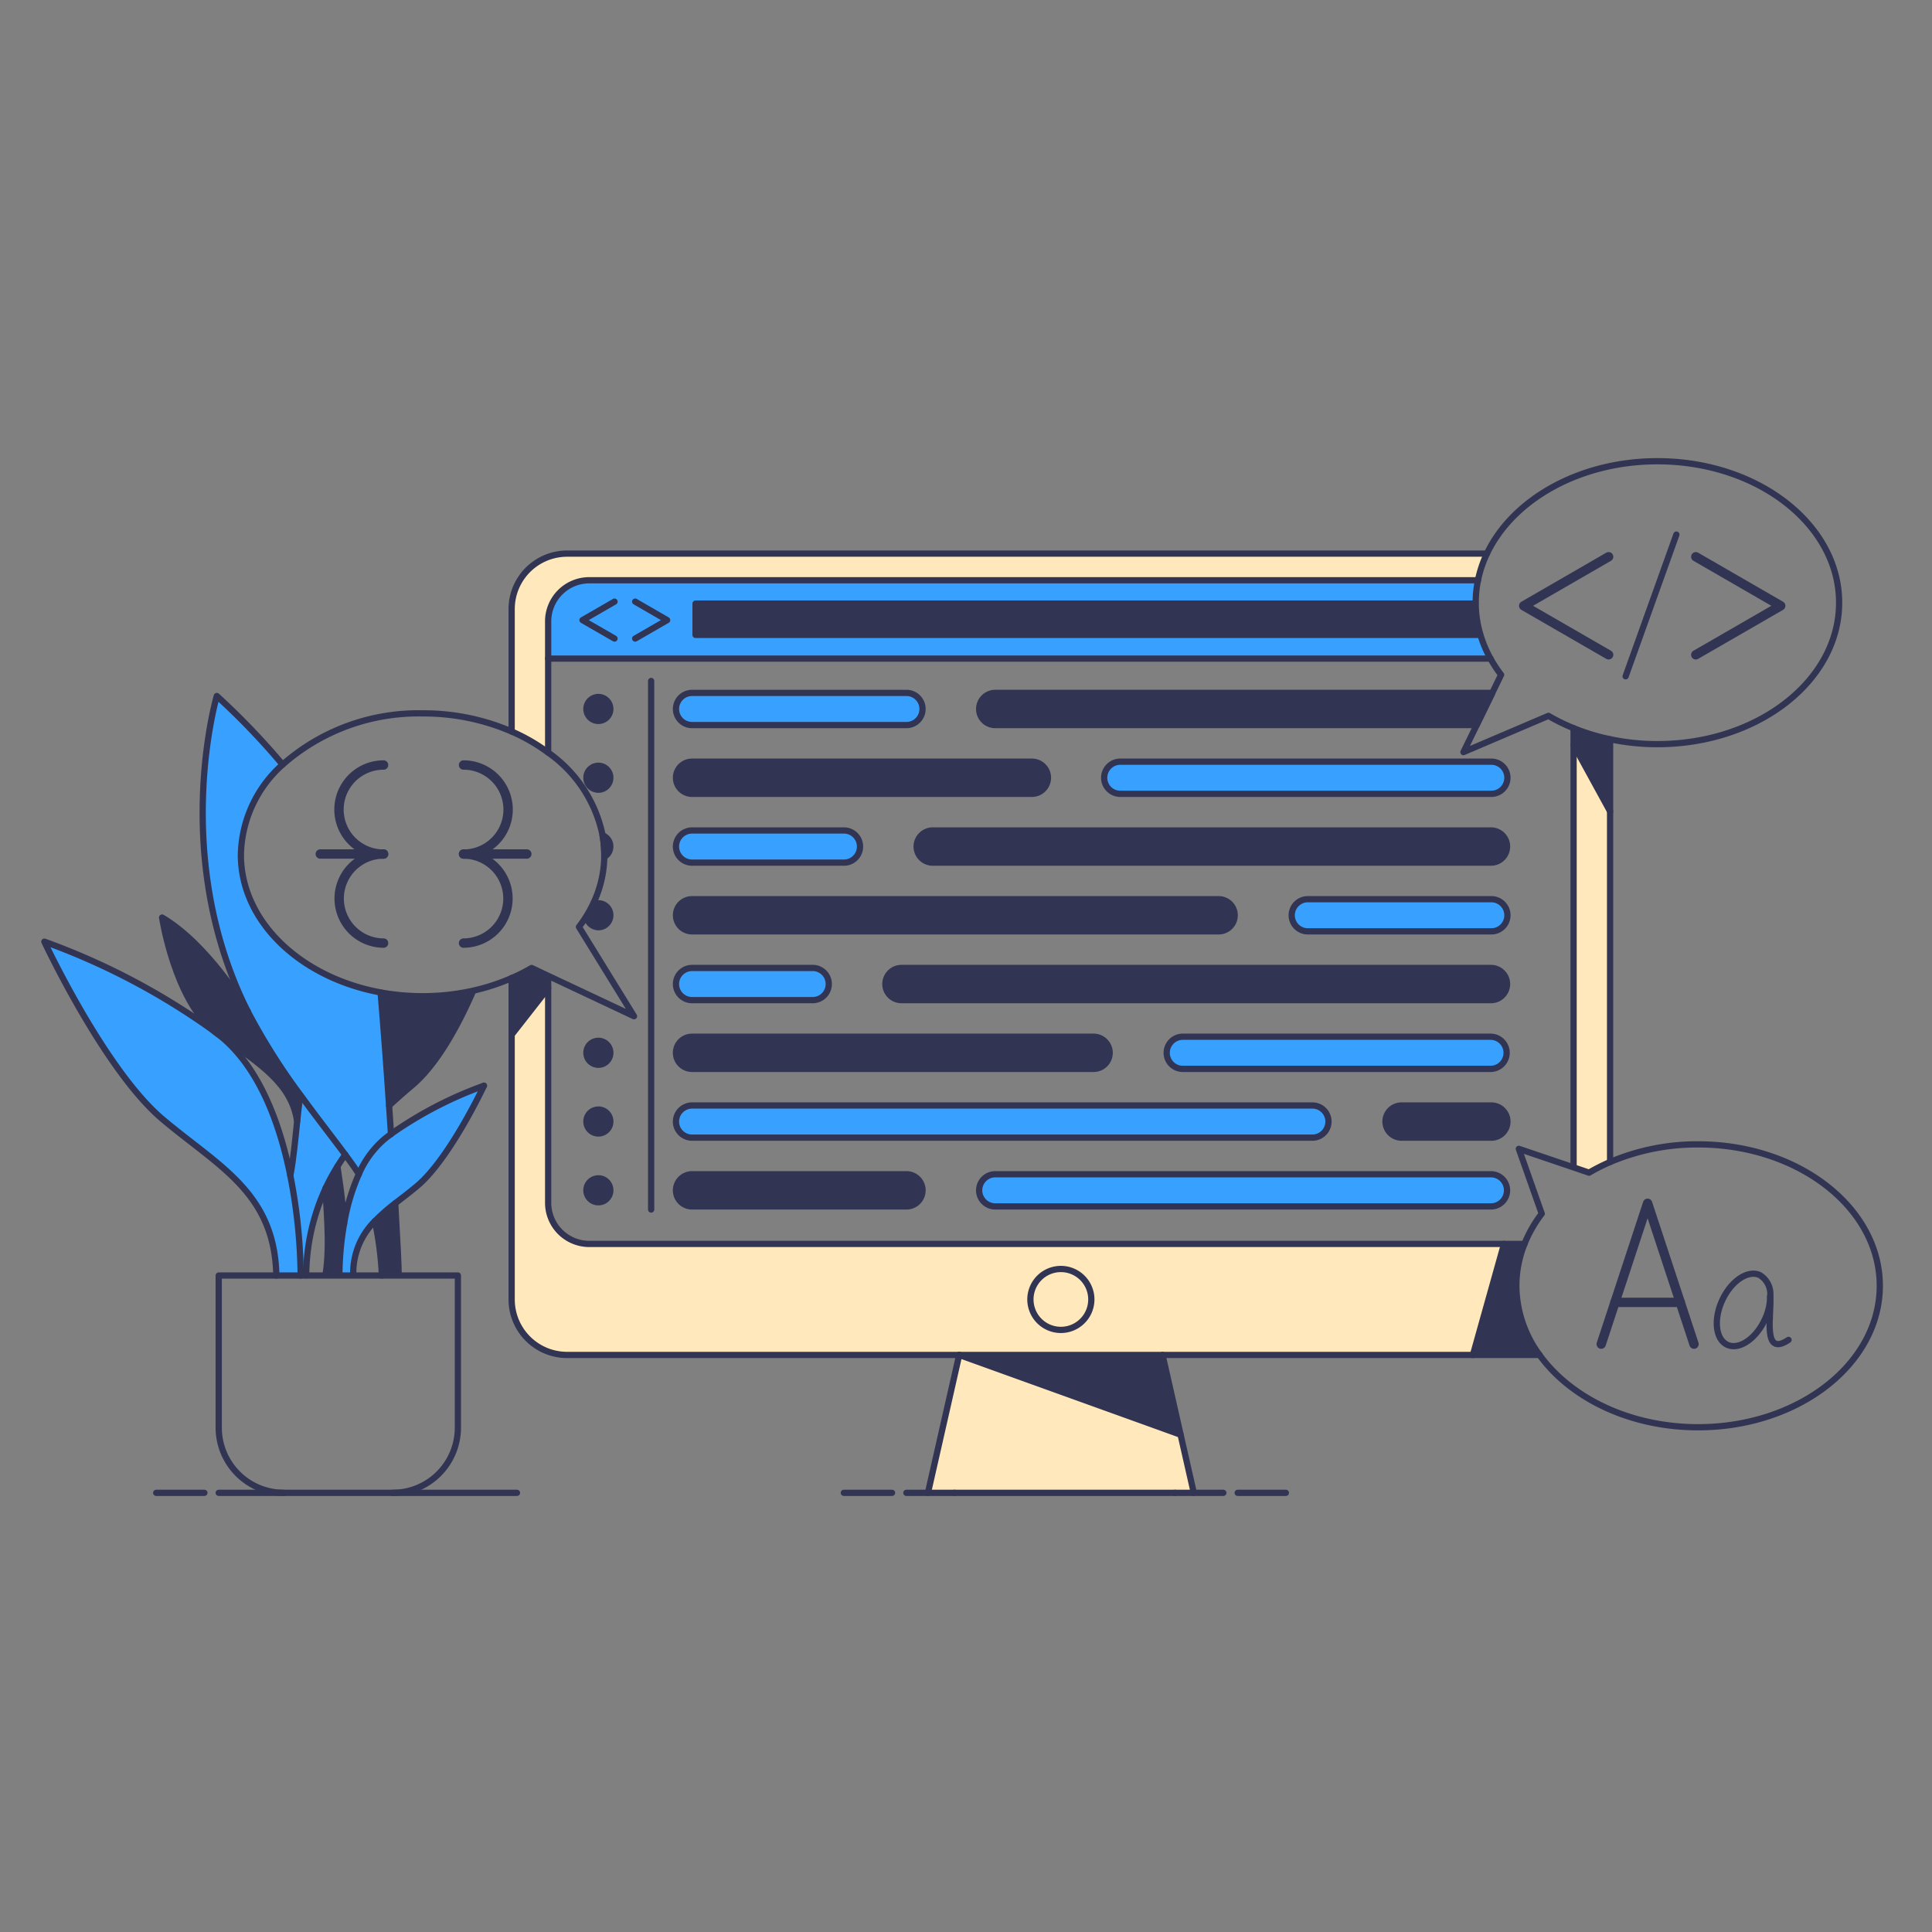 <svg xmlns="http://www.w3.org/2000/svg" fill="none" viewBox="0 0 200 200"><rect x="0" y="0" width="200" height="200" fill="#808080" stroke="none"/><g id="coding-london-200-ico_SxcUfNnYB0LLD4f2"><path id="Vector" fill="#38a1ff" d="M154.3 68.177H56.745v-3.854A4.256 4.256 0 0 1 61 60.068h92a11.546 11.546 0 0 0-.236 2.323v.094H72v3.242h81.176l.078-.022c.257.86.608 1.689 1.046 2.472Z"></path><path id="Vector_2" fill="#ffe8bb" d="M109.819 131.366a3.152 3.152 0 1 1 .002 6.304 3.152 3.152 0 0 1-.002-6.304Z"></path><path id="Vector_3" fill="#ffe8bb" d="M166.676 83.99v36.299c-.748.322-1.475.689-2.178 1.1l-1.643-.556.042-.127V77.091l3.779 6.898Z"></path><path id="Vector_4" fill="#313553" d="M166.676 76.528v7.461l-3.779-6.9v-1.71c1.222.497 2.487.882 3.779 1.149Z"></path><path id="Vector_5" fill="#313553" d="M159.37 140.264h-6.892l3.219-11.493h2.117a11.623 11.623 0 0 0-.842 4.335c.02 2.58.859 5.087 2.398 7.158Z"></path><path id="Vector_6" fill="#ffe8bb" d="m155.7 128.771-3.219 11.493H58.706a5.742 5.742 0 0 1-5.74-5.74v-27.413l3.779-4.827v22.232A4.254 4.254 0 0 0 61 128.771h94.7Zm-42.723 5.746a3.15 3.15 0 0 0-1.945-2.914 3.165 3.165 0 0 0-1.822-.18 3.151 3.151 0 0 0-1.139 5.714 3.153 3.153 0 0 0 4.903-2.62h.003Z"></path><path id="Vector_7" fill="#38a1ff" d="M154.342 78.848a1.669 1.669 0 0 1 1.575 1.018 1.67 1.67 0 0 1-.371 1.838 1.672 1.672 0 0 1-1.204.473H115.97a1.665 1.665 0 0 1-1.634-1.989 1.67 1.67 0 0 1 1.634-1.34h38.372Z"></path><path id="Vector_8" fill="#313553" d="M154.342 85.966a1.663 1.663 0 0 1 1.177 2.842 1.663 1.663 0 0 1-1.177.488H96.556a1.67 1.67 0 0 1-1.666-1.667 1.67 1.67 0 0 1 1.666-1.663h57.786Z"></path><path id="Vector_9" fill="#38a1ff" d="M154.342 93.085a1.667 1.667 0 0 1 1.706 1.665 1.67 1.67 0 0 1-1.056 1.55 1.68 1.68 0 0 1-.65.114h-18.958a1.668 1.668 0 0 1-1.666-1.666 1.668 1.668 0 0 1 1.666-1.663h18.958Z"></path><path id="Vector_10" fill="#313553" d="M154.342 100.2c.442 0 .865.175 1.177.488a1.66 1.66 0 0 1 0 2.354 1.66 1.66 0 0 1-1.177.488H93.321a1.67 1.67 0 0 1-1.667-1.667 1.669 1.669 0 0 1 1.667-1.663h61.021Z"></path><path id="Vector_11" fill="#38a1ff" d="M154.342 107.322a1.669 1.669 0 0 1 1.624 1.665 1.666 1.666 0 0 1-1.624 1.664h-31.9a1.667 1.667 0 0 1-1.667-1.666 1.67 1.67 0 0 1 1.667-1.663h31.9Z"></path><path id="Vector_12" fill="#313553" d="M154.342 114.44a1.68 1.68 0 0 1 1.204.473 1.654 1.654 0 0 1 .502 1.192 1.669 1.669 0 0 1-1.706 1.664h-9.251a1.669 1.669 0 0 1-1.666-1.666 1.666 1.666 0 0 1 1.666-1.663h9.251Z"></path><path id="Vector_13" fill="#38a1ff" d="M154.342 121.558c.442 0 .865.175 1.177.488a1.66 1.66 0 0 1 0 2.354 1.66 1.66 0 0 1-1.177.488h-51.314a1.668 1.668 0 0 1-1.667-1.667 1.668 1.668 0 0 1 1.667-1.663h51.314Z"></path><path id="Vector_14" fill="#313553" d="m154.471 71.742-1.614 3.317h-49.829a1.663 1.663 0 0 1-1.665-1.665 1.662 1.662 0 0 1 1.665-1.665h51.314c.045 0 .084.01.129.013Z"></path><path id="Vector_15" fill="#ffe8bb" d="M58.706 57.311h95.222a12.03 12.03 0 0 0-.928 2.757H61a4.256 4.256 0 0 0-4.255 4.255v13.583a19.144 19.144 0 0 0-3.779-2.181V63.051a5.741 5.741 0 0 1 5.74-5.74Z"></path><path id="Vector_16" fill="#313553" d="m153.255 65.705-.078.022H72v-3.242h80.768c.006 1.091.17 2.176.487 3.22Z"></path><path id="Vector_17" fill="#38a1ff" d="M135.9 114.44a1.669 1.669 0 0 1 1.624 1.664 1.666 1.666 0 0 1-1.624 1.665H71.642a1.667 1.667 0 0 1-1.666-1.666 1.67 1.67 0 0 1 1.666-1.663H135.9Z"></path><path id="Vector_18" fill="#313553" d="M126.192 93.085a1.667 1.667 0 0 1 1.624 1.665 1.667 1.667 0 0 1-1.624 1.664h-54.55a1.666 1.666 0 0 1-1.177-2.842 1.666 1.666 0 0 1 1.177-.487h54.55Z"></path><path id="Vector_19" fill="#ffe8bb" d="m122.215 148.518 1.366 6.021h-27.52l3.236-14.275 22.918 8.254Z"></path><path id="Vector_20" fill="#313553" d="m120.345 140.264 1.87 8.254-22.918-8.254h21.048Z"></path><path id="Vector_21" fill="#313553" d="M113.249 107.322a1.669 1.669 0 0 1 1.624 1.665 1.666 1.666 0 0 1-1.624 1.664H71.642a1.667 1.667 0 0 1-1.666-1.666 1.667 1.667 0 0 1 1.666-1.663h41.607Z"></path><path id="Vector_22" fill="#313553" d="M106.778 78.848a1.669 1.669 0 0 1 1.575 1.018 1.67 1.67 0 0 1-.371 1.838 1.672 1.672 0 0 1-1.204.473H71.642a1.664 1.664 0 1 1 0-3.329h35.136Z"></path><path id="Vector_23" fill="#38a1ff" d="M93.835 71.729a1.665 1.665 0 1 1 0 3.33H71.642a1.667 1.667 0 0 1-1.666-1.666 1.668 1.668 0 0 1 1.666-1.664h22.193Z"></path><path id="Vector_24" fill="#313553" d="M93.835 121.558a1.662 1.662 0 0 1 1.665 1.665 1.663 1.663 0 0 1-1.665 1.665H71.642a1.668 1.668 0 0 1-1.666-1.667 1.67 1.67 0 0 1 1.666-1.663h22.193Z"></path><path id="Vector_25" fill="#38a1ff" d="M87.364 85.966a1.665 1.665 0 0 1 0 3.33H71.642a1.669 1.669 0 0 1-1.666-1.667 1.668 1.668 0 0 1 1.666-1.663h15.722Z"></path><path id="Vector_26" fill="#38a1ff" d="M84.128 100.2a1.662 1.662 0 0 1 1.665 1.665 1.663 1.663 0 0 1-1.665 1.665H71.642a1.668 1.668 0 0 1-1.666-1.667 1.666 1.666 0 0 1 1.666-1.663h12.486Z"></path><path id="Vector_27" fill="#313553" d="M62.382 86.478a1.229 1.229 0 0 1 .174 2.222v-.21c0-.165 0-.33-.013-.495v-.039c-.021-.496-.075-.99-.161-1.478Z"></path><path id="Vector_28" fill="#313553" d="M61.942 72.153a1.24 1.24 0 1 1 .008 2.48 1.24 1.24 0 0 1-.008-2.48Z"></path><path id="Vector_29" fill="#313553" d="M61.942 79.272a1.239 1.239 0 1 1 .006 2.478 1.239 1.239 0 0 1-.006-2.478Z"></path><path id="Vector_30" fill="#313553" d="M61.942 93.509a1.239 1.239 0 1 1 0 2.478 1.256 1.256 0 0 1-1.172-.89l-.17-.107c.292-.454.555-.926.786-1.413l.055.025c.103-.102.416-.093.501-.093Z"></path><path id="Vector_31" fill="#313553" d="M61.942 107.745a1.237 1.237 0 0 1 1.148.763 1.239 1.239 0 1 1-1.148-.763Z"></path><path id="Vector_32" fill="#313553" d="M61.942 114.864a1.242 1.242 0 0 1 1.147.763 1.237 1.237 0 0 1-.901 1.691 1.237 1.237 0 0 1-1.482-1.215 1.239 1.239 0 0 1 1.236-1.239Z"></path><path id="Vector_33" fill="#313553" d="M61.942 121.982a1.237 1.237 0 0 1 1.148.763 1.239 1.239 0 1 1-1.148-.763Z"></path><path id="Vector_34" fill="#313553" d="m55.033 100.206 1.8.851-.091.194v1.033l-3.779 4.827v-5.86a19.02 19.02 0 0 0 2.07-1.045Z"></path><path id="Vector_35" fill="#313553" d="m48.873 102.581.035.159c-1.672 3.792-3.8 7.555-6.293 9.649a59.828 59.828 0 0 0-2.336 2.064 713.611 713.611 0 0 0-.877-11.713c1.434.261 2.889.392 4.346.391a23.805 23.805 0 0 0 5.125-.55Z"></path><path id="Vector_36" fill="#38a1ff" d="M37.15 121.536a9.899 9.899 0 0 1 2.767-3.718c.184-.142.368-.285.556-.421a40.696 40.696 0 0 1 9.62-5c-.091.194-3.566 7.555-6.9 10.367-.773.65-1.547 1.233-2.278 1.8a20.014 20.014 0 0 0-2.1 1.841 7.554 7.554 0 0 0-2.255 5.472v.165h-1.426v-.165c.018-1.744.18-3.483.486-5.2.29-1.771.805-3.499 1.53-5.141Z"></path><path id="Vector_37" fill="#313553" d="M41.269 131.877v.165h-1.734a34.096 34.096 0 0 0-.725-5.637 20.034 20.034 0 0 1 2.1-1.841c.223 3.754.359 6.562.359 7.313Z"></path><path id="Vector_38" fill="#38a1ff" d="M40.473 117.394c-.188.139-.372.282-.556.424a9.9 9.9 0 0 0-2.767 3.718c-.385-.6-.861-1.265-1.411-2.006-1.278-1.728-2.934-3.831-4.633-6.168a64.934 64.934 0 0 1-5.462-8.665l-.026-.045a37.826 37.826 0 0 1-.682-1.427c-7.077-15.609-2.492-31.172-2.492-31.172a74.08 74.08 0 0 1 6.814 7.1 12.817 12.817 0 0 0-4.322 9.338c0 6.921 6.17 12.723 14.466 14.25.291 3.394.595 7.578.877 11.713.065.986.133 1.969.194 2.94Z"></path><path id="Vector_39" fill="#313553" d="M34.924 120.759s.531 3.161.7 5.915a31.573 31.573 0 0 0-.486 5.2v.165h-1.421v-.165c.5-3.346-.013-7.112 0-8.892a22.4 22.4 0 0 1 1.207-2.223Z"></path><path id="Vector_40" fill="#38a1ff" d="M35.739 119.53a22.545 22.545 0 0 0-2.022 3.452 21.885 21.885 0 0 0-2.022 9.041v.016h-.57a55.795 55.795 0 0 0-1.071-10.339c.327-1.712.5-3.653.709-5.634.094-.893.194-1.795.317-2.685l.026-.02c1.699 2.339 3.355 4.439 4.633 6.169Z"></path><path id="Vector_41" fill="#38a1ff" d="M31.125 132.042h-2.52c-.165-8.575-5.963-11.283-11.768-16.175-6-5.051-12.244-18.385-12.244-18.385a71.48 71.48 0 0 1 17.524 9.228c.168.142.343.276.524.4 4.2 3.294 6.339 9.248 7.413 14.59a55.784 55.784 0 0 1 1.071 10.342Z"></path><path id="Vector_42" fill="#313553" d="m31.106 113.362-.026.02c-.123.89-.223 1.792-.317 2.685-.576-3.821-3.637-5.853-8.121-8.956-.175-.136-.347-.272-.525-.4-4.067-3.41-5.338-11.729-5.338-11.729 4.656 2.737 8.49 9.082 8.839 9.671l.026.045a64.987 64.987 0 0 0 5.462 8.664Z"></path><path id="Vector_43" stroke="#313553" stroke-linecap="round" stroke-linejoin="round" stroke-width=".647" d="M52.966 101.251c.71-.306 1.4-.655 2.067-1.045l1.8.851 8.8 4.142-5.7-9.244c.239-.314.466-.634.673-.965.292-.454.555-.926.786-1.414a11.692 11.692 0 0 0 1.164-4.876v-.21c0-.165 0-.33-.013-.495"></path><path id="Vector_44" stroke="#313553" stroke-linecap="round" stroke-linejoin="round" stroke-width=".647" d="M62.547 87.956c-.023-.496-.078-.99-.165-1.478a13.845 13.845 0 0 0-5.637-8.572 19.134 19.134 0 0 0-3.779-2.18 22.932 22.932 0 0 0-9.218-1.877 21.226 21.226 0 0 0-14.49 5.3 12.818 12.818 0 0 0-4.322 9.338c0 6.921 6.17 12.723 14.466 14.25 1.434.261 2.889.392 4.346.391a23.805 23.805 0 0 0 5.125-.55 21.961 21.961 0 0 0 4.093-1.326"></path><path id="Vector_45" stroke="#313553" stroke-linecap="round" stroke-linejoin="round" stroke-width=".647" d="m154.474 71.742.919-1.89a13.648 13.648 0 0 1-1.1-1.675 12.182 12.182 0 0 1-1.041-2.472 11.333 11.333 0 0 1-.486-3.22v-.094c0-.78.078-1.559.234-2.323a12.03 12.03 0 0 1 .926-2.757c2.653-5.584 9.554-9.564 17.65-9.564 10.386 0 18.809 6.555 18.809 14.644s-8.423 14.642-18.809 14.642a23.5 23.5 0 0 1-4.9-.508 21.412 21.412 0 0 1-3.779-1.146 19.781 19.781 0 0 1-2.6-1.275l-8.8 3.754 1.366-2.8 1.617-3.317"></path><path id="Vector_46" stroke="#313553" stroke-linecap="round" stroke-linejoin="round" stroke-width=".647" d="m162.855 120.834-5.627-1.906 2.372 6.714a13.152 13.152 0 0 0-1.786 3.129 11.626 11.626 0 0 0-.842 4.335 12.16 12.16 0 0 0 2.4 7.158c3.219 4.465 9.364 7.484 16.414 7.484 10.387 0 18.809-6.556 18.809-14.642 0-8.086-8.422-14.641-18.809-14.641a23.016 23.016 0 0 0-9.108 1.828c-.748.322-1.475.689-2.178 1.1l-1.645-.559Z"></path><path id="Vector_47" stroke="#313553" stroke-linecap="round" stroke-linejoin="round" stroke-width=".647" d="M52.966 75.725V63.051a5.74 5.74 0 0 1 5.74-5.74h95.222"></path><path id="Vector_48" stroke="#313553" stroke-linecap="round" stroke-linejoin="round" stroke-width=".647" d="M99.3 140.264H58.706a5.742 5.742 0 0 1-5.74-5.74v-33.273"></path><path id="Vector_49" stroke="#313553" stroke-linecap="round" stroke-linejoin="round" stroke-width=".647" d="M159.37 140.264h-39.025"></path><path id="Vector_50" stroke="#313553" stroke-linecap="round" stroke-linejoin="round" stroke-width=".647" d="M166.676 76.528v43.765"></path><path id="Vector_51" stroke="#313553" stroke-linecap="round" stroke-linejoin="round" stroke-width=".647" d="M56.745 77.91V64.323A4.256 4.256 0 0 1 61 60.068h92"></path><path id="Vector_52" stroke="#313553" stroke-linecap="round" stroke-linejoin="round" stroke-width=".647" d="M157.814 128.771H61a4.255 4.255 0 0 1-4.255-4.255v-23.265"></path><path id="Vector_53" stroke="#313553" stroke-linecap="round" stroke-linejoin="round" stroke-width=".647" d="M162.897 75.383v45.324"></path><path id="Vector_54" stroke="#313553" stroke-linecap="round" stroke-linejoin="round" stroke-width=".647" d="M56.745 68.177h97.551"></path><path id="Vector_55" stroke="#313553" stroke-linecap="round" stroke-linejoin="round" stroke-width=".647" d="M153.177 65.727H72.001v-3.242h80.739"></path><path id="Vector_56" stroke="#313553" stroke-linecap="round" stroke-linejoin="round" stroke-width=".647" d="M112.974 134.517a3.156 3.156 0 0 1-1.945 2.914 3.153 3.153 0 1 1 1.945-2.914v0Z"></path><path id="Vector_57" stroke="#313553" stroke-linecap="round" stroke-linejoin="round" stroke-width=".647" d="m96.061 154.539 3.236-14.275h21.048l1.87 8.254 1.366 6.021"></path><path id="Vector_58" stroke="#313553" stroke-linecap="round" stroke-linejoin="round" stroke-width=".647" d="M121.652 154.539H98.815"></path><path id="Vector_59" stroke="#313553" stroke-linecap="round" stroke-linejoin="round" stroke-width=".647" d="m99.297 140.264 22.918 8.254"></path><path id="Vector_60" stroke="#313553" stroke-linecap="round" stroke-linejoin="round" stroke-width=".647" d="M87.354 154.539h4.99"></path><path id="Vector_61" stroke="#313553" stroke-linecap="round" stroke-linejoin="round" stroke-width=".647" d="M93.826 154.539h4.989"></path><path id="Vector_62" stroke="#313553" stroke-linecap="round" stroke-linejoin="round" stroke-width=".647" d="M16.17 154.539h4.99"></path><path id="Vector_63" stroke="#313553" stroke-linecap="round" stroke-linejoin="round" stroke-width=".647" d="M40.651 154.539h12.865"></path><path id="Vector_64" stroke="#313553" stroke-linecap="round" stroke-linejoin="round" stroke-width=".647" d="M22.642 154.539h6.749"></path><path id="Vector_65" stroke="#313553" stroke-linecap="round" stroke-linejoin="round" stroke-width=".647" d="M121.652 154.539h4.989"></path><path id="Vector_66" stroke="#313553" stroke-linecap="round" stroke-linejoin="round" stroke-width=".647" d="M128.123 154.539h4.99"></path><path id="Vector_67" stroke="#313553" stroke-linecap="round" stroke-linejoin="round" stroke-width=".647" d="m65.753 66.103 3.31-1.909-3.31-1.913"></path><path id="Vector_68" stroke="#313553" stroke-linecap="round" stroke-linejoin="round" stroke-width=".647" d="m63.614 62.281-3.313 1.913 3.313 1.909"></path><path id="Vector_69" stroke="#313553" stroke-linecap="round" stroke-linejoin="round" stroke-width=".647" d="m162.897 77.091 3.779 6.898"></path><path id="Vector_70" stroke="#313553" stroke-linecap="round" stroke-linejoin="round" stroke-width=".647" d="m155.697 128.771-3.219 11.493"></path><path id="Vector_71" stroke="#313553" stroke-linecap="round" stroke-linejoin="round" stroke-width=".647" d="m56.745 102.284-3.779 4.827"></path><path id="Vector_72" stroke="#313553" stroke-linecap="round" stroke-linejoin="round" stroke-width=".647" d="M40.651 154.539h-11.26a6.748 6.748 0 0 1-6.749-6.749v-15.748H47.4v15.748a6.75 6.75 0 0 1-6.749 6.749v0Z"></path><path id="Vector_73" stroke="#313553" stroke-linecap="round" stroke-linejoin="round" stroke-width=".647" d="M31.125 132.042a55.784 55.784 0 0 0-1.071-10.342c-1.074-5.342-3.213-11.3-7.412-14.59-.175-.136-.347-.272-.525-.4a71.48 71.48 0 0 0-17.524-9.228s6.245 13.334 12.244 18.385c5.805 4.892 11.6 7.6 11.768 16.175"></path><path id="Vector_74" stroke="#313553" stroke-linecap="round" stroke-linejoin="round" stroke-width=".647" d="M33.717 122.985a21.885 21.885 0 0 0-2.022 9.041"></path><path id="Vector_75" stroke="#313553" stroke-linecap="round" stroke-linejoin="round" stroke-width=".647" d="M35.739 119.53a22.524 22.524 0 0 0-2.022 3.452"></path><path id="Vector_76" stroke="#313553" stroke-linecap="round" stroke-linejoin="round" stroke-width=".647" d="M48.908 102.74c-1.672 3.792-3.8 7.555-6.293 9.649a59.901 59.901 0 0 0-2.336 2.064"></path><path id="Vector_77" stroke="#313553" stroke-linecap="round" stroke-linejoin="round" stroke-width=".647" d="M30.054 121.7c.327-1.712.5-3.653.709-5.634.094-.893.194-1.795.317-2.685"></path><path id="Vector_78" stroke="#313553" stroke-linecap="round" stroke-linejoin="round" stroke-width=".647" d="M50.1 112.389c-.094.2-3.569 7.558-6.9 10.37-.773.65-1.547 1.233-2.278 1.8a20.034 20.034 0 0 0-2.1 1.841 7.557 7.557 0 0 0-2.255 5.472"></path><path id="Vector_79" stroke="#313553" stroke-linecap="round" stroke-linejoin="round" stroke-width=".647" d="M40.473 117.394a40.696 40.696 0 0 1 9.62-5"></path><path id="Vector_80" stroke="#313553" stroke-linecap="round" stroke-linejoin="round" stroke-width=".647" d="M35.134 131.877c.018-1.744.18-3.483.486-5.2.291-1.77.805-3.497 1.53-5.138a9.899 9.899 0 0 1 2.767-3.718c.184-.142.368-.285.556-.421"></path><path id="Vector_81" stroke="#313553" stroke-linecap="round" stroke-linejoin="round" stroke-width=".647" d="M38.81 126.405c.398 1.856.64 3.741.725 5.637"></path><path id="Vector_82" stroke="#313553" stroke-linecap="round" stroke-linejoin="round" stroke-width=".647" d="M25.644 104.7a64.934 64.934 0 0 0 5.462 8.665c1.7 2.337 3.355 4.44 4.633 6.168.55.741 1.026 1.41 1.411 2.006"></path><path id="Vector_83" stroke="#313553" stroke-linecap="round" stroke-linejoin="round" stroke-width=".647" d="M29.258 79.152a74.08 74.08 0 0 0-6.814-7.1s-4.585 15.563 2.492 31.172c.216.479.443.951.682 1.427"></path><path id="Vector_84" stroke="#313553" stroke-linecap="round" stroke-linejoin="round" stroke-width=".647" d="M40.473 117.4c-.061-.974-.129-1.957-.194-2.944a713.611 713.611 0 0 0-.877-11.713"></path><path id="Vector_85" stroke="#313553" stroke-linecap="round" stroke-linejoin="round" stroke-width=".647" d="M41.269 131.877c0-.751-.136-3.559-.356-7.313"></path><path id="Vector_86" stroke="#313553" stroke-linecap="round" stroke-linejoin="round" stroke-width=".647" d="m25.644 104.7-.026-.045c-.349-.589-4.183-6.934-8.839-9.671 0 0 1.271 8.319 5.338 11.729.168.142.343.276.525.4 4.484 3.1 7.545 5.135 8.121 8.956"></path><path id="Vector_87" stroke="#313553" stroke-linecap="round" stroke-linejoin="round" stroke-width=".647" d="M33.717 122.982c-.013 1.78.5 5.546 0 8.892"></path><path id="Vector_88" stroke="#313553" stroke-linecap="round" stroke-linejoin="round" stroke-width=".647" d="M34.924 120.759s.531 3.161.7 5.915"></path><path id="Vector_89" stroke="#313553" stroke-linecap="round" stroke-linejoin="round" stroke-width=".647" d="M67.407 70.49v54.721"></path><path id="Vector_90" stroke="#313553" stroke-linecap="round" stroke-linejoin="round" stroke-width=".647" d="M93.835 75.059H71.642a1.667 1.667 0 0 1-1.666-1.666 1.668 1.668 0 0 1 1.666-1.664h22.193a1.665 1.665 0 1 1 0 3.33v0Z"></path><path id="Vector_91" stroke="#313553" stroke-linecap="round" stroke-linejoin="round" stroke-width=".647" d="M154.474 71.742c-.048 0-.087-.013-.132-.013h-51.314a1.663 1.663 0 0 0-1.665 1.665 1.662 1.662 0 0 0 1.665 1.665h49.829l1.617-3.317Z"></path><path id="Vector_92" stroke="#313553" stroke-linecap="round" stroke-linejoin="round" stroke-width=".647" d="M63.181 73.393a1.238 1.238 0 1 1-2.476-.004 1.238 1.238 0 0 1 2.476.004Z"></path><path id="Vector_93" stroke="#313553" stroke-linecap="round" stroke-linejoin="round" stroke-width=".647" d="M106.778 82.177H71.642a1.664 1.664 0 1 1 0-3.329h35.136a1.669 1.669 0 0 1 1.575 1.018 1.67 1.67 0 0 1-.371 1.838 1.672 1.672 0 0 1-1.204.473v0Z"></path><path id="Vector_94" stroke="#313553" stroke-linecap="round" stroke-linejoin="round" stroke-width=".647" d="M154.342 82.177H115.97a1.665 1.665 0 0 1-1.634-1.989 1.67 1.67 0 0 1 1.634-1.34h38.372a1.669 1.669 0 0 1 1.575 1.018 1.67 1.67 0 0 1-.371 1.838 1.672 1.672 0 0 1-1.204.473v0Z"></path><path id="Vector_95" stroke="#313553" stroke-linecap="round" stroke-linejoin="round" stroke-width=".647" d="M63.181 80.511a1.238 1.238 0 1 1-2.476-.002 1.238 1.238 0 0 1 2.476.002v0Z"></path><path id="Vector_96" stroke="#313553" stroke-linecap="round" stroke-linejoin="round" stroke-width=".647" d="M87.364 89.3H71.642a1.669 1.669 0 0 1-1.666-1.667 1.668 1.668 0 0 1 1.666-1.663h15.722a1.665 1.665 0 0 1 0 3.33v0Z"></path><path id="Vector_97" stroke="#313553" stroke-linecap="round" stroke-linejoin="round" stroke-width=".647" d="M154.342 89.3H96.556a1.669 1.669 0 0 1-1.666-1.667 1.67 1.67 0 0 1 1.666-1.663h57.786a1.663 1.663 0 0 1 1.177 2.842 1.663 1.663 0 0 1-1.177.488v0Z"></path><path id="Vector_98" stroke="#313553" stroke-linecap="round" stroke-linejoin="round" stroke-width=".647" d="M62.56 88.49c0 .071 0 .142-.007.21a1.229 1.229 0 0 0-.174-2.222h-.007c.089.49.146.985.172 1.482V88c.012.16.016.325.016.49Z"></path><path id="Vector_99" stroke="#313553" stroke-linecap="round" stroke-linejoin="round" stroke-width=".647" d="M126.192 96.414h-54.55a1.666 1.666 0 0 1-1.177-2.842 1.666 1.666 0 0 1 1.177-.487h54.55a1.667 1.667 0 0 1 1.624 1.665 1.667 1.667 0 0 1-1.624 1.664v0Z"></path><path id="Vector_100" stroke="#313553" stroke-linecap="round" stroke-linejoin="round" stroke-width=".647" d="M154.342 96.414h-18.958a1.668 1.668 0 0 1-1.666-1.666 1.668 1.668 0 0 1 1.666-1.663h18.958a1.667 1.667 0 0 1 1.706 1.665 1.67 1.67 0 0 1-1.056 1.55 1.68 1.68 0 0 1-.65.114v0Z"></path><path id="Vector_101" stroke="#313553" stroke-linecap="round" stroke-linejoin="round" stroke-width=".647" d="M61.443 93.6c.1-.1.414-.093.5-.093a1.239 1.239 0 1 1 0 2.478 1.256 1.256 0 0 1-1.172-.89"></path><path id="Vector_102" stroke="#313553" stroke-linecap="round" stroke-linejoin="round" stroke-width=".647" d="M84.128 103.533H71.642a1.668 1.668 0 0 1-1.666-1.667 1.67 1.67 0 0 1 1.666-1.663h12.486a1.662 1.662 0 0 1 1.665 1.665 1.663 1.663 0 0 1-1.665 1.665v0Z"></path><path id="Vector_103" stroke="#313553" stroke-linecap="round" stroke-linejoin="round" stroke-width=".647" d="M154.342 103.533H93.321a1.67 1.67 0 0 1-1.667-1.667 1.669 1.669 0 0 1 1.667-1.663h61.021c.442 0 .865.175 1.177.488a1.66 1.66 0 0 1 0 2.354 1.66 1.66 0 0 1-1.177.488v0Z"></path><path id="Vector_104" stroke="#313553" stroke-linecap="round" stroke-linejoin="round" stroke-width=".647" d="M113.249 110.651H71.642a1.667 1.667 0 0 1-1.666-1.666 1.667 1.667 0 0 1 1.666-1.663h41.607a1.669 1.669 0 0 1 1.624 1.665 1.666 1.666 0 0 1-1.624 1.664v0Z"></path><path id="Vector_105" stroke="#313553" stroke-linecap="round" stroke-linejoin="round" stroke-width=".647" d="M154.342 110.651h-31.9a1.667 1.667 0 0 1-1.667-1.666 1.67 1.67 0 0 1 1.667-1.663h31.9a1.669 1.669 0 0 1 1.624 1.665 1.666 1.666 0 0 1-1.624 1.664v0Z"></path><path id="Vector_106" stroke="#313553" stroke-linecap="round" stroke-linejoin="round" stroke-width=".647" d="M63.181 108.985a1.236 1.236 0 0 1-2.114.873 1.238 1.238 0 1 1 2.114-.873v0Z"></path><path id="Vector_107" stroke="#313553" stroke-linecap="round" stroke-linejoin="round" stroke-width=".647" d="M135.9 117.769H71.642a1.667 1.667 0 0 1-1.666-1.666 1.67 1.67 0 0 1 1.666-1.663H135.9a1.669 1.669 0 0 1 1.624 1.664 1.666 1.666 0 0 1-1.624 1.665v0Z"></path><path id="Vector_108" stroke="#313553" stroke-linecap="round" stroke-linejoin="round" stroke-width=".647" d="M154.342 117.769h-9.251a1.669 1.669 0 0 1-1.666-1.666 1.666 1.666 0 0 1 1.666-1.663h9.251a1.68 1.68 0 0 1 1.204.473 1.654 1.654 0 0 1 .502 1.192 1.669 1.669 0 0 1-1.706 1.664v0Z"></path><path id="Vector_109" stroke="#313553" stroke-linecap="round" stroke-linejoin="round" stroke-width=".647" d="M63.181 116.1a1.235 1.235 0 0 1-.765 1.143 1.233 1.233 0 0 1-1.348-.269 1.236 1.236 0 0 1 .187-1.904 1.237 1.237 0 0 1 1.926 1.03v0Z"></path><path id="Vector_110" stroke="#313553" stroke-linecap="round" stroke-linejoin="round" stroke-width=".647" d="M93.835 124.888H71.642a1.668 1.668 0 0 1-1.666-1.667 1.67 1.67 0 0 1 1.666-1.663h22.193a1.662 1.662 0 0 1 1.665 1.665 1.663 1.663 0 0 1-1.665 1.665Z"></path><path id="Vector_111" stroke="#313553" stroke-linecap="round" stroke-linejoin="round" stroke-width=".647" d="M154.342 124.888h-51.314a1.668 1.668 0 0 1-1.667-1.667 1.668 1.668 0 0 1 1.667-1.663h51.314c.442 0 .865.175 1.177.488a1.66 1.66 0 0 1 0 2.354 1.66 1.66 0 0 1-1.177.488Z"></path><path id="Vector_112" stroke="#313553" stroke-linecap="round" stroke-linejoin="round" stroke-width=".647" d="M63.181 123.221a1.235 1.235 0 0 1-.765 1.143 1.233 1.233 0 0 1-1.348-.269 1.236 1.236 0 0 1 .187-1.904 1.237 1.237 0 0 1 1.926 1.03v0Z"></path><path id="Vector_113" stroke="#313553" stroke-linecap="round" stroke-linejoin="round" stroke-width=".971" d="M39.706 88.412h-.236a4.612 4.612 0 0 1 .236-9.218"></path><path id="Vector_114" stroke="#313553" stroke-linecap="round" stroke-linejoin="round" stroke-width=".971" d="M33.157 88.406h6.549-.116a4.612 4.612 0 0 0 .116 9.222"></path><path id="Vector_115" stroke="#313553" stroke-linecap="round" stroke-linejoin="round" stroke-width=".971" d="M47.986 88.412h.236a4.612 4.612 0 0 0-.236-9.218"></path><path id="Vector_116" stroke="#313553" stroke-linecap="round" stroke-linejoin="round" stroke-width=".971" d="M54.535 88.406h-6.549.12a4.612 4.612 0 0 1-.12 9.222"></path><path id="Vector_117" stroke="#313553" stroke-linecap="round" stroke-linejoin="round" stroke-width=".971" d="m175.548 67.785 8.791-5.073-8.791-5.077"></path><path id="Vector_118" stroke="#313553" stroke-linecap="round" stroke-linejoin="round" stroke-width=".971" d="m166.524 57.635-8.791 5.077 8.791 5.073"></path><path id="Vector_119" stroke="#313553" stroke-linecap="round" stroke-linejoin="round" stroke-width=".647" d="m173.539 55.34-5.255 14.668"></path><path id="Vector_120" stroke="#313553" stroke-linecap="round" stroke-linejoin="round" stroke-width=".971" d="m165.757 139.144 1.424-4.323 3.378-10.257 3.381 10.257 1.424 4.323"></path><path id="Vector_121" stroke="#313553" stroke-linecap="round" stroke-linejoin="round" stroke-width=".971" d="M167.181 134.821h6.759"></path><path id="Vector_122" stroke="#313553" stroke-linecap="round" stroke-linejoin="round" stroke-width=".647" d="M182.679 136.627c-.928 1.99-2.666 3.145-3.876 2.582-1.21-.563-1.436-2.637-.508-4.63.928-1.993 2.663-3.145 3.876-2.582.373.229.673.56.864.954.192.393.267.833.217 1.268a5.79 5.79 0 0 1-.573 2.408v0Z"></path><path id="Vector_123" stroke="#313553" stroke-linecap="round" stroke-linejoin="round" stroke-width=".647" d="M183.249 134.19v.029c.178 1.751-.893 6.362 1.9 4.485"></path></g></svg>